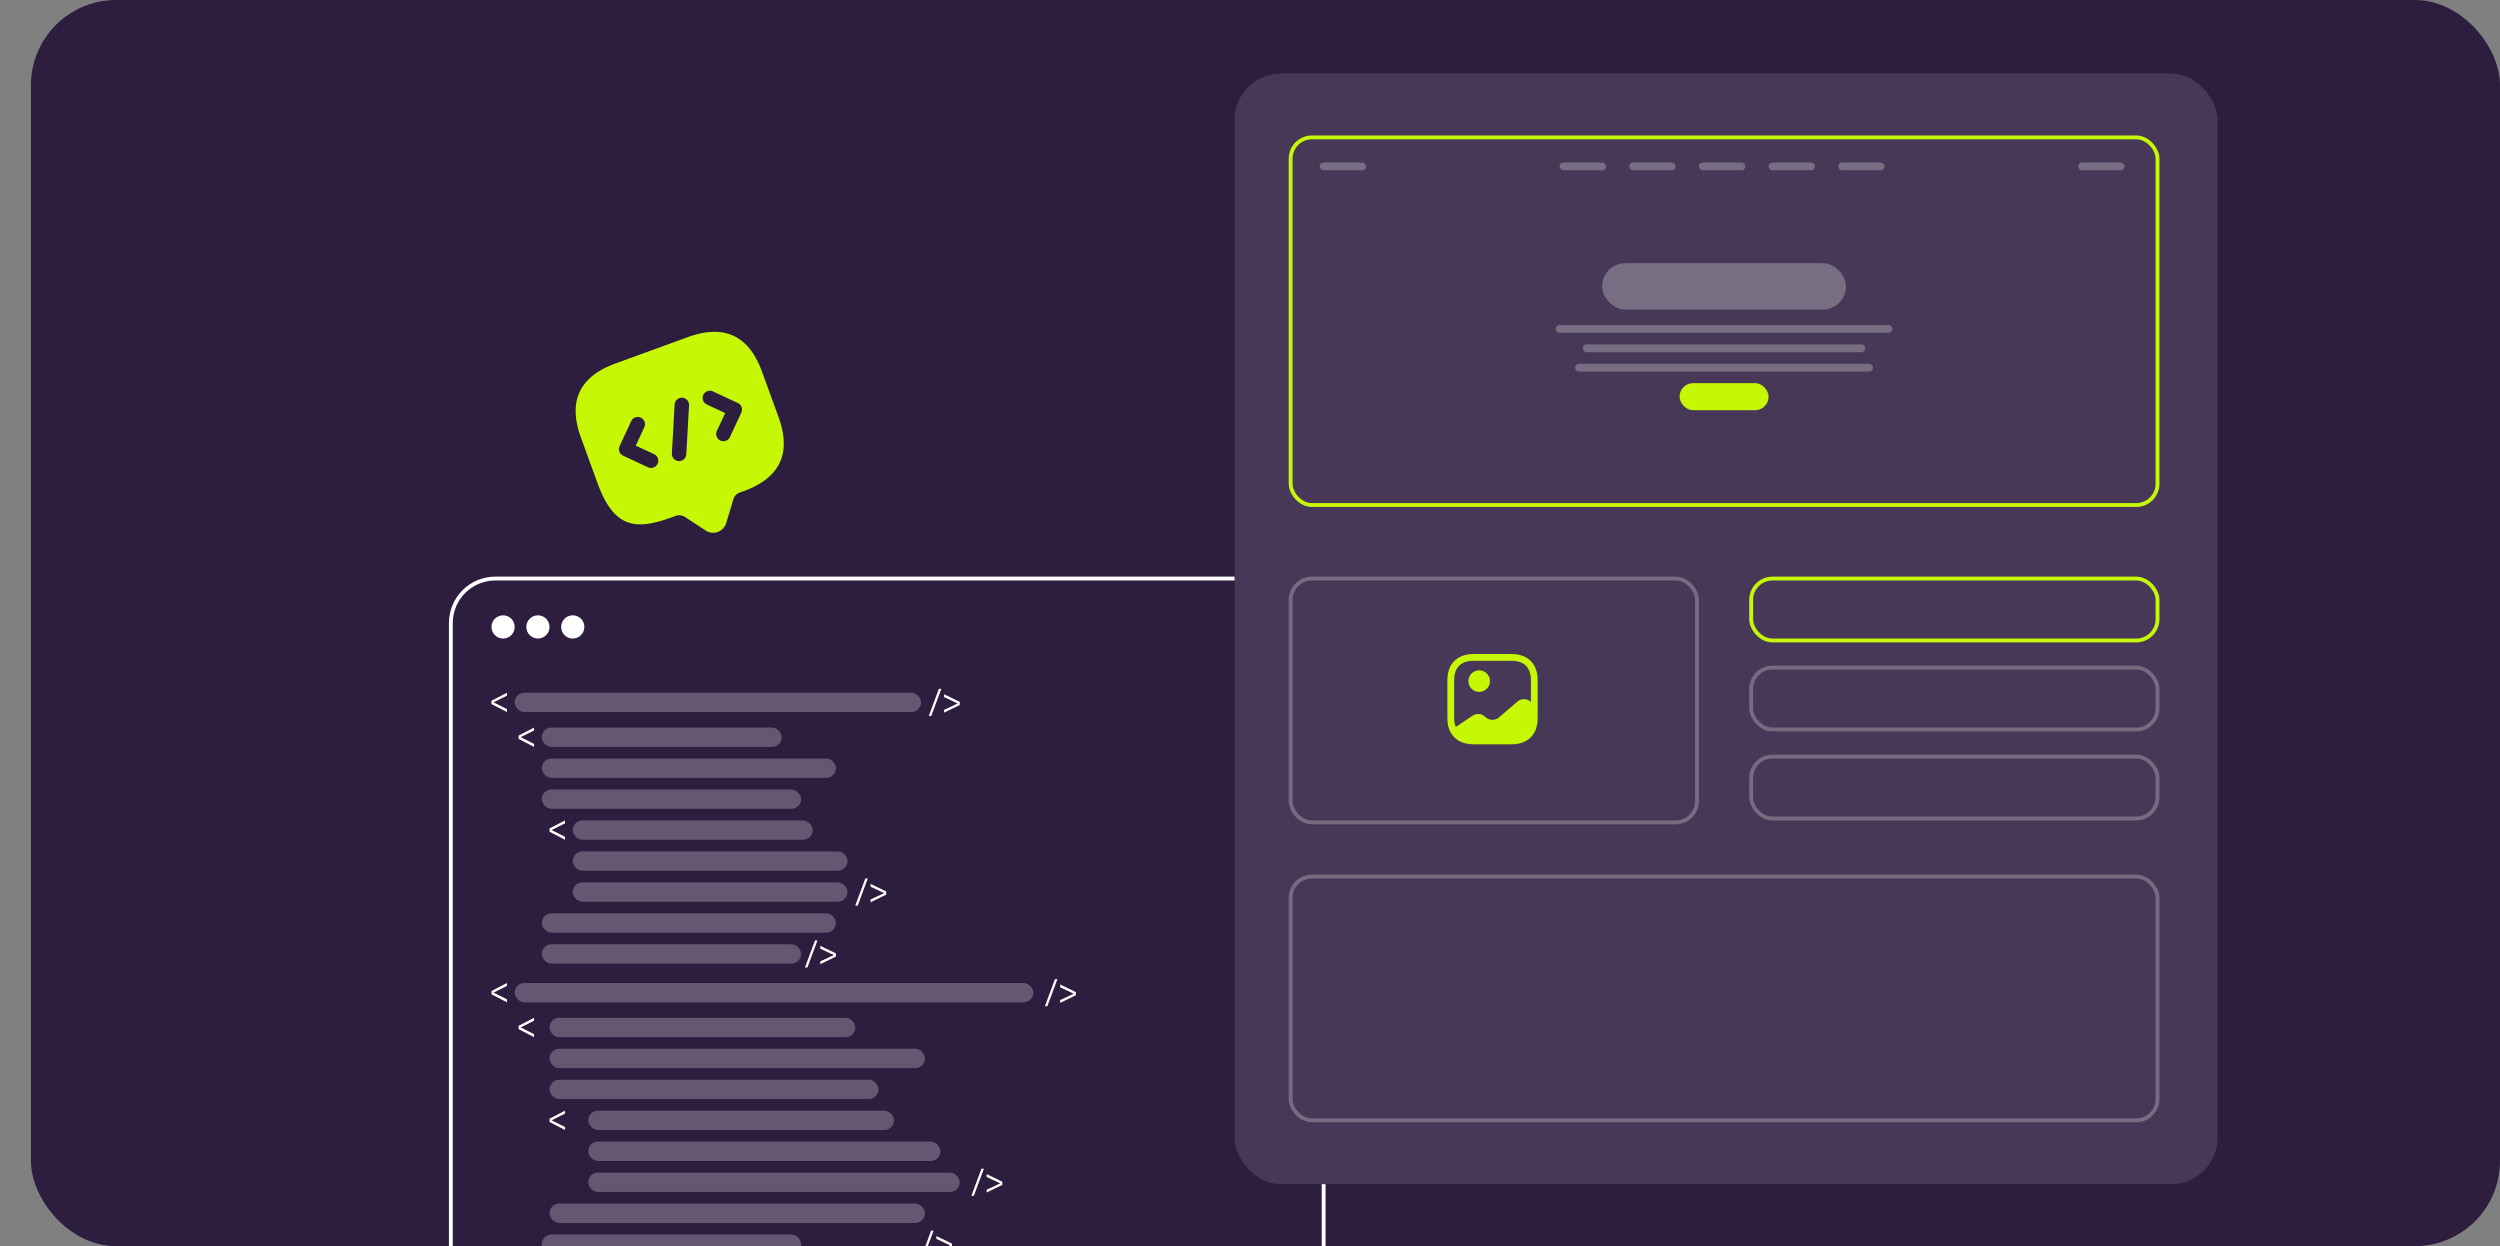<svg width="646" height="322" fill="none" xmlns="http://www.w3.org/2000/svg"><rect width="100%" height="100%" fill="#808080" stroke="none"/><g clip-path="url(#a)"><rect x="8" width="646" height="322" rx="22" fill="#2D1D3F"/><rect x="116.5" y="149.5" width="225.531" height="330.589" rx="11.5" stroke="#fff"/><rect x="319" y="19" width="254" height="287" rx="12" fill="#463856"/><path d="m374.677 188.844-.023.024c-.315-.689-.514-1.47-.595-2.334.081.852.303 1.622.618 2.31Zm7.49-10.069a2.777 2.777 0 1 0 0-5.553 2.777 2.777 0 0 0 0 5.553Z" fill="#C6F806"/><path d="M390.556 168.999h-9.777c-4.247 0-6.778 2.532-6.778 6.778v9.777c0 1.272.221 2.38.653 3.313 1.003 2.217 3.15 3.465 6.125 3.465h9.777c4.246 0 6.778-2.531 6.778-6.778v-9.777c0-4.246-2.532-6.778-6.778-6.778Zm4.876 12.25c-.91-.782-2.38-.782-3.29 0l-4.853 4.165c-.91.782-2.38.782-3.29 0l-.397-.327c-.828-.723-2.146-.793-3.08-.163l-4.363 2.928c-.257-.653-.408-1.411-.408-2.298v-9.777c0-3.29 1.738-5.028 5.028-5.028h9.777c3.29 0 5.028 1.738 5.028 5.028v5.6l-.152-.128Z" fill="#C6F806"/><rect x="333.5" y="35.5" width="224" height="95" rx="5.5" stroke="#C6F806"/><rect x="414" y="68" width="63" height="12" rx="6" fill="#fff" fill-opacity=".27"/><rect x="402" y="84" width="87" height="2" rx="1" fill="#fff" fill-opacity=".27"/><rect x="409" y="89" width="73" height="2" rx="1" fill="#fff" fill-opacity=".27"/><rect x="407" y="94" width="77" height="2" rx="1" fill="#fff" fill-opacity=".27"/><rect x="341" y="42" width="12" height="2" rx="1" fill="#fff" fill-opacity=".27"/><rect x="537" y="42" width="12" height="2" rx="1" fill="#fff" fill-opacity=".27"/><rect x="403" y="42" width="12" height="2" rx="1" fill="#fff" fill-opacity=".27"/><rect x="421" y="42" width="12" height="2" rx="1" fill="#fff" fill-opacity=".27"/><rect x="439" y="42" width="12" height="2" rx="1" fill="#fff" fill-opacity=".27"/><rect x="457" y="42" width="12" height="2" rx="1" fill="#fff" fill-opacity=".27"/><rect x="475" y="42" width="12" height="2" rx="1" fill="#fff" fill-opacity=".27"/><rect x="434" y="99" width="23" height="7" rx="3.5" fill="#C6F806"/><rect x="333.5" y="149.5" width="105" height="63" rx="5.5" stroke="#fff" stroke-opacity=".26"/><rect x="333.5" y="226.5" width="224" height="63" rx="5.5" stroke="#fff" stroke-opacity=".26"/><rect x="452.5" y="149.5" width="105" height="16" rx="5.5" stroke="#C6F806"/><rect x="452.5" y="172.5" width="105" height="16" rx="5.5" stroke="#fff" stroke-opacity=".26"/><rect x="452.5" y="195.5" width="105" height="16" rx="5.5" stroke="#fff" stroke-opacity=".26"/><path d="m177.754 87.11-18.717 6.814c-9.358 3.408-12.333 9.79-8.926 19.149l4.259 11.697c4.258 11.698 9.789 12.334 19.148 8.927l1.169-.426a2.818 2.818 0 0 1 2.213.255l5.213 3.401a3.541 3.541 0 0 0 3.369.522 3.539 3.539 0 0 0 2.246-2.566l1.805-5.957a2.486 2.486 0 0 1 1.531-1.617l1.17-.426c9.358-3.407 12.334-9.79 8.927-19.148l-4.259-11.698c-3.407-9.358-9.79-12.334-19.148-8.927Zm-8.789 30.227a1.854 1.854 0 0 1 1.015 1.049 1.862 1.862 0 0 1-.494 2.057 1.869 1.869 0 0 1-2.098.276l-6.382-2.975a1.87 1.87 0 0 1-.903-2.48l2.975-6.383a1.882 1.882 0 0 1 1.05-1.014 1.86 1.86 0 0 1 1.459.051c.227.106.431.256.598.443a1.85 1.85 0 0 1 .475 1.38c-.017.25-.085.494-.199.717l-2.184 4.691 4.688 2.188Zm9.082-12.602-.704 12.622a1.869 1.869 0 0 1-1.242 1.687 1.884 1.884 0 0 1-1.442-.082 1.87 1.87 0 0 1-1.044-1.816l.704-12.622a1.866 1.866 0 0 1 3.728.211Zm13.513 1.885-2.975 6.382a1.868 1.868 0 0 1-3.383-1.577l2.185-4.69-4.689-2.188a1.872 1.872 0 0 1-1.138-1.784 1.868 1.868 0 0 1 2.715-1.599l6.382 2.976a1.849 1.849 0 0 1 .966 1.052 1.86 1.86 0 0 1-.063 1.428Z" fill="#C6F806"/><circle cx="130" cy="162" r="3" fill="#fff"/><circle cx="139" cy="162" r="3" fill="#fff"/><circle cx="148" cy="162" r="3" fill="#fff"/><rect x="133" y="179" width="105" height="5" rx="2.5" fill="#fff" fill-opacity=".26"/><rect x="133" y="254" width="134" height="5" rx="2.5" fill="#fff" fill-opacity=".26"/><rect x="140" y="188" width="62" height="5" rx="2.5" fill="#fff" fill-opacity=".26"/><rect x="142" y="263" width="79" height="5" rx="2.5" fill="#fff" fill-opacity=".26"/><rect x="148" y="212" width="62" height="5" rx="2.5" fill="#fff" fill-opacity=".26"/><rect x="152" y="287" width="79" height="5" rx="2.5" fill="#fff" fill-opacity=".26"/><rect x="148" y="220" width="71" height="5" rx="2.5" fill="#fff" fill-opacity=".26"/><rect x="152" y="295" width="91" height="5" rx="2.5" fill="#fff" fill-opacity=".26"/><rect x="148" y="228" width="71" height="5" rx="2.5" fill="#fff" fill-opacity=".26"/><rect x="152" y="303" width="96" height="5" rx="2.5" fill="#fff" fill-opacity=".26"/><rect x="140" y="196" width="76" height="5" rx="2.5" fill="#fff" fill-opacity=".26"/><rect x="142" y="271" width="97" height="5" rx="2.5" fill="#fff" fill-opacity=".26"/><rect x="140" y="236" width="76" height="5" rx="2.5" fill="#fff" fill-opacity=".26"/><rect x="142" y="311" width="97" height="5" rx="2.5" fill="#fff" fill-opacity=".26"/><rect x="140" y="204" width="67" height="5" rx="2.5" fill="#fff" fill-opacity=".26"/><rect x="142" y="279" width="85" height="5" rx="2.5" fill="#fff" fill-opacity=".26"/><rect x="140" y="244" width="67" height="5" rx="2.5" fill="#fff" fill-opacity=".26"/><rect x="140" y="319" width="67" height="5" rx="2.5" fill="#fff" fill-opacity=".26"/><path d="m224.237 227-2.6 7H221l2.6-7h.637Zm.718 1.391L229 230.36v.814l-4.045 1.968v-.717l3.501-1.645-3.501-1.654v-.735ZM254.237 302l-2.6 7H251l2.6-7h.637Zm.718 1.391L259 305.36v.814l-4.045 1.968v-.717l3.501-1.645-3.501-1.654v-.735ZM243.237 178l-2.6 7H240l2.6-7h.637Zm.718 1.391L248 181.36v.814l-4.045 1.968v-.717l3.501-1.645-3.501-1.654v-.735ZM273.237 253l-2.6 7H270l2.6-7h.637Zm.718 1.391L278 256.36v.814l-4.045 1.968v-.717l3.501-1.645-3.501-1.654v-.735ZM211.237 243l-2.6 7H208l2.6-7h.637Zm.718 1.391L216 246.36v.814l-4.045 1.968v-.717l3.501-1.645-3.501-1.654v-.735ZM241.237 318l-2.6 7H238l2.6-7h.637Zm.718 1.391L246 321.36v.814l-4.045 1.968v-.717l3.501-1.645-3.501-1.654v-.735ZM131 184l-4-2.072v-.856l4-2.072v.755l-3.462 1.731 3.462 1.741V184Zm0 75-4-2.072v-.856l4-2.072v.755l-3.462 1.731 3.462 1.741V259Zm7-66-4-2.072v-.856l4-2.072v.755l-3.462 1.731 3.462 1.741V193Zm0 75-4-2.072v-.856l4-2.072v.755l-3.462 1.731 3.462 1.741V268Zm8-51-4-2.072v-.856l4-2.072v.755l-3.462 1.731 3.462 1.741V217Zm0 75-4-2.072v-.856l4-2.072v.755l-3.462 1.731 3.462 1.741V292Z" fill="#fff"/></g><defs><clipPath id="a"><rect width="646" height="322" rx="22" fill="#fff"/></clipPath></defs></svg>